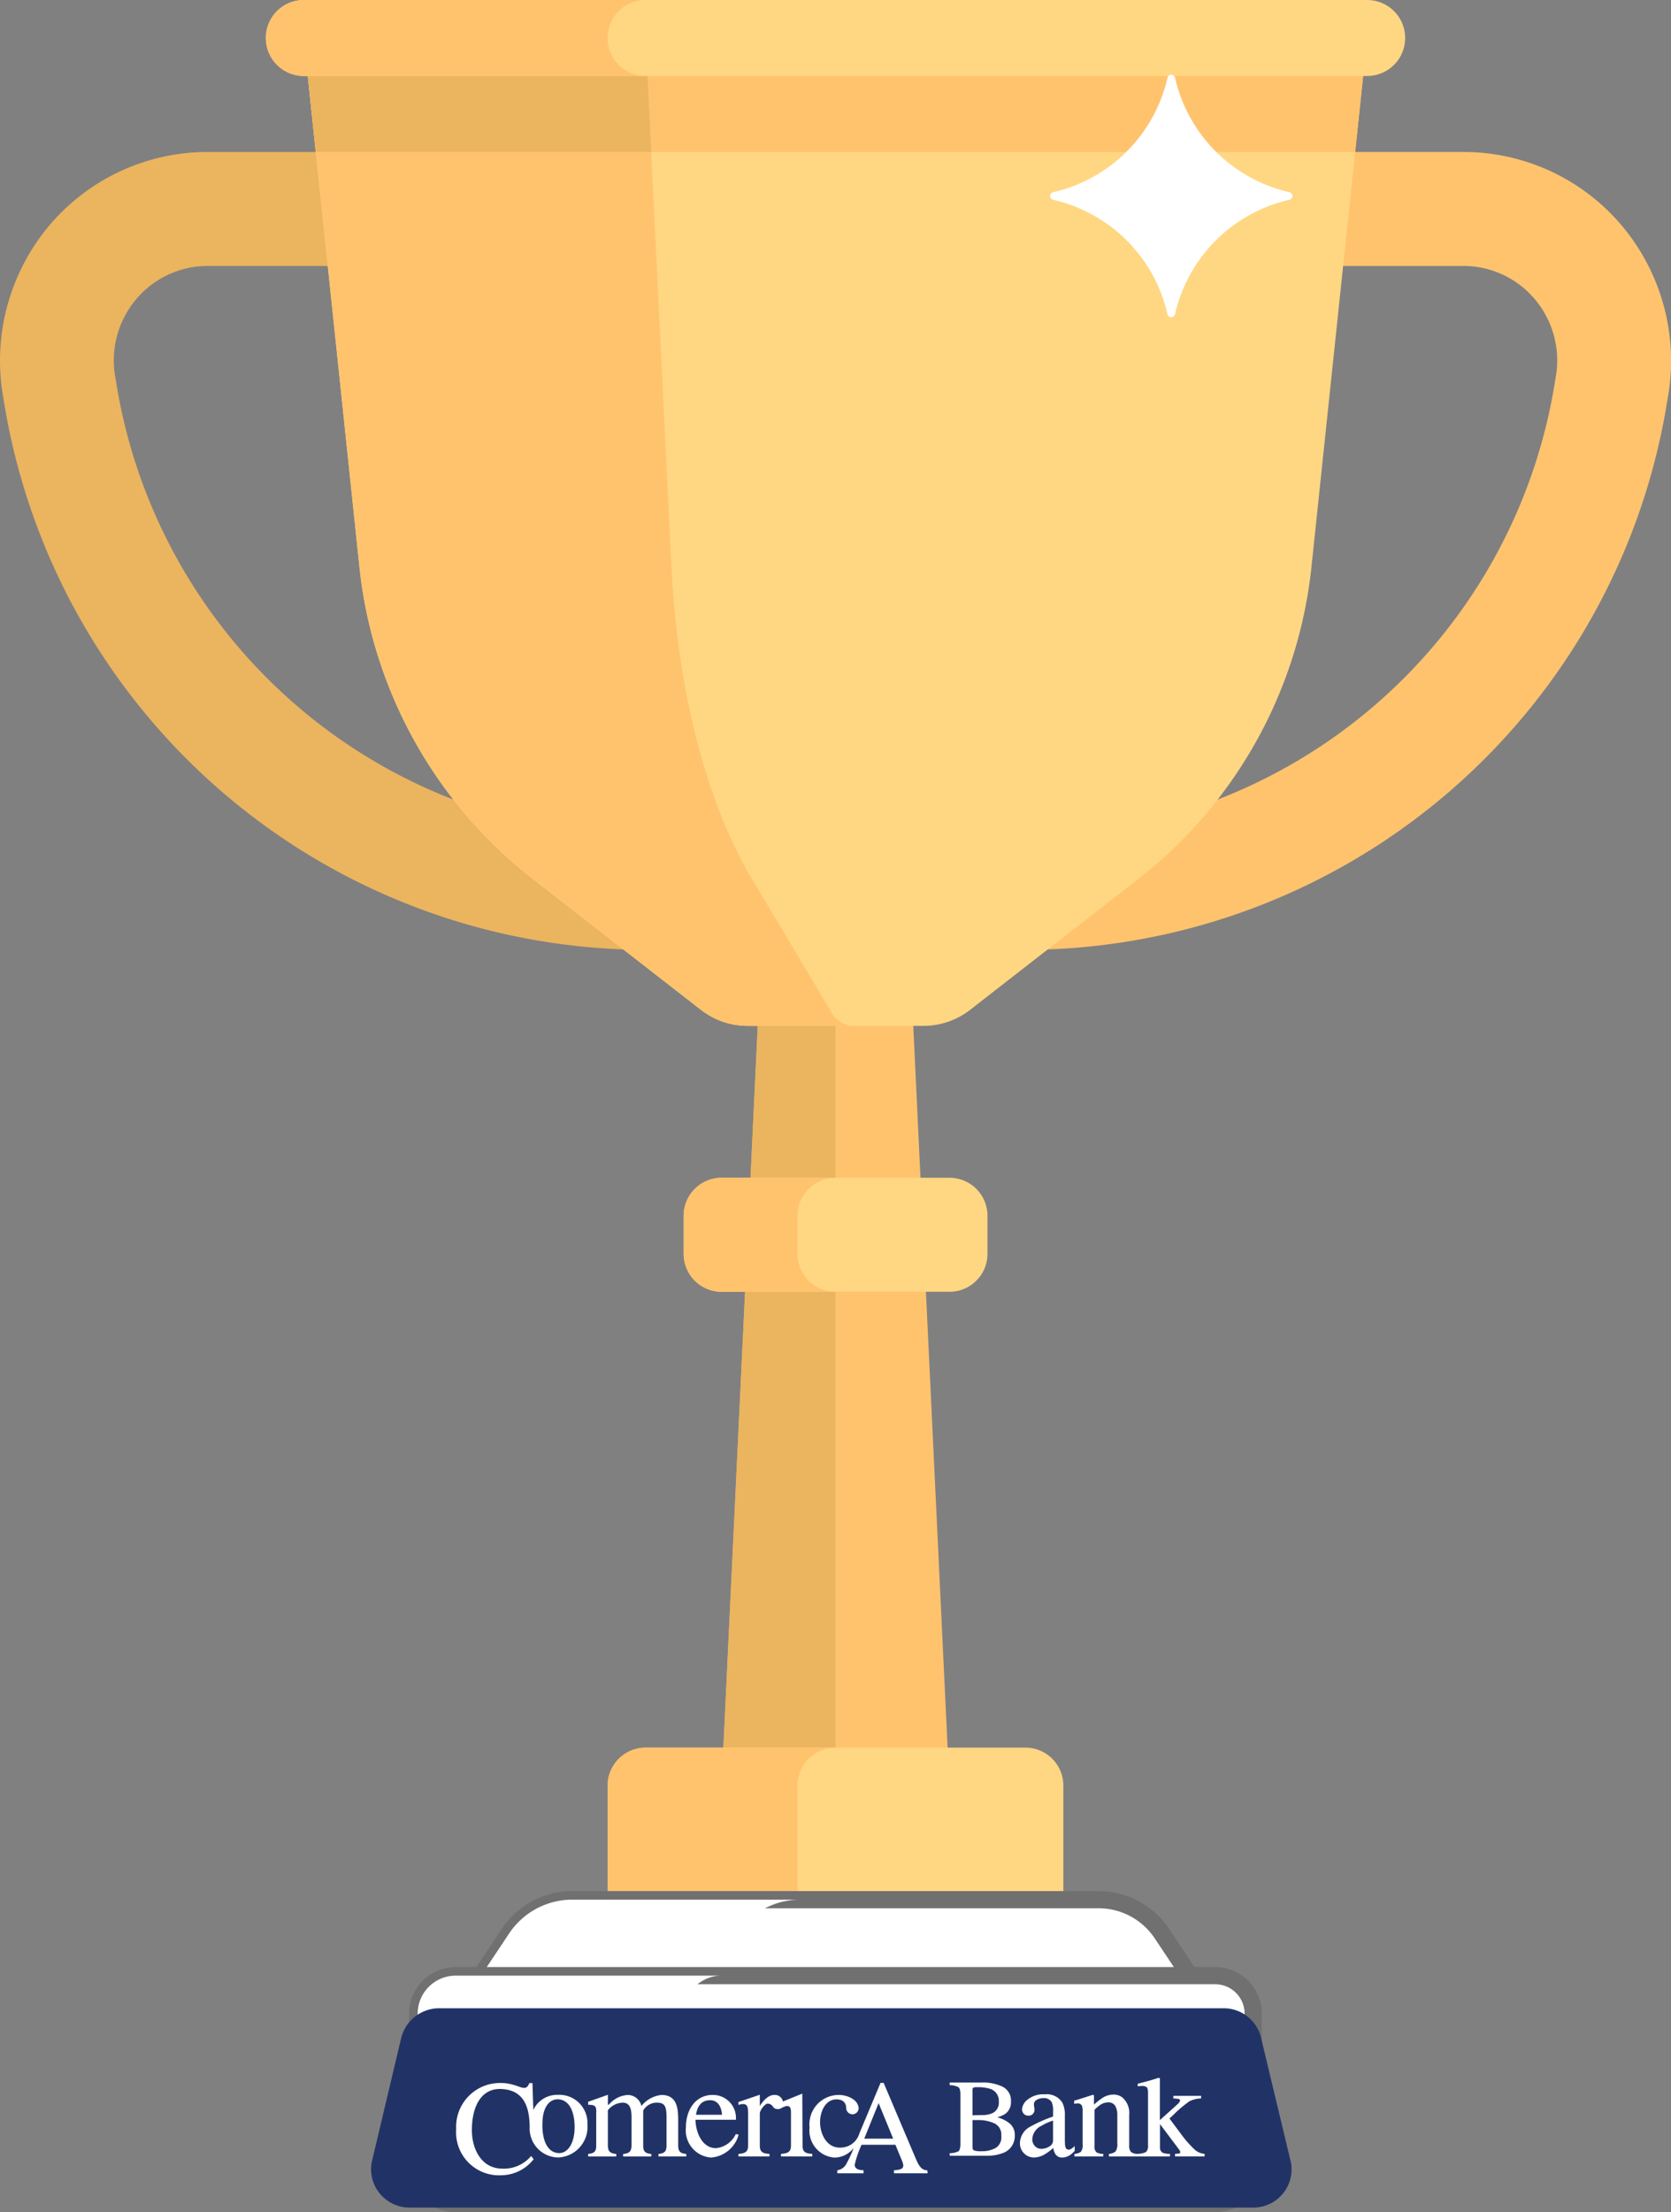     <svg
      xmlns='http://www.w3.org/2000/svg'
      width='97.103'
      height='128.5'
      viewBox='0 0 97.103 128.5'
    >
      <rect x="0" y="0" width="97.103" height="128.5" fill="#808080" stroke="none"/>
      <g id='Group_53' data-name='Group 53' transform='translate(-184 -232)'>
        <g id='trophy-svgrepo-com' transform='translate(184 232)'>
          <path
            id='Path_69'
            data-name='Path 69'
            d='M99.512,75.034a31.275,31.275,0,0,1-30.947-26.22l-.071-.422a5.511,5.511,0,0,1,1.226-4.543,5.422,5.422,0,0,1,4.149-1.918H87.159V35.31H73.868a12.033,12.033,0,0,0-9.2,4.259,12.2,12.2,0,0,0-2.7,9.916l.071.42a37.871,37.871,0,0,0,37.476,31.75h.006V75.034Z'
            transform='translate(-61.794 -26.482)'
            fill='#ebb45f'
          />
          <g
            id='Group_29'
            data-name='Group 29'
            transform='translate(41.931 8.828)'
          >
            <path
              id='Path_70'
              data-name='Path 70'
              d='M334.165,39.569a12.034,12.034,0,0,0-9.2-4.259H311.674v6.621h13.291a5.421,5.421,0,0,1,4.149,1.918,5.511,5.511,0,0,1,1.226,4.543l-.071.422a31.274,31.274,0,0,1-30.947,26.22h0v6.621h0A37.871,37.871,0,0,0,336.8,49.9l.071-.42A12.2,12.2,0,0,0,334.165,39.569Z'
              transform='translate(-281.867 -35.31)'
              fill='#ffc36e'
            />
            <path
              id='Path_71'
              data-name='Path 71'
              d='M242.759,275.862H229.518l2.207-46.345h8.828Z'
              transform='translate(-229.518 -180.966)'
              fill='#ffc36e'
            />
          </g>
          <path
            id='Path_72'
            data-name='Path 72'
            d='M231.725,229.517l-2.207,46.345h6.621V229.517Z'
            transform='translate(-187.587 -172.138)'
            fill='#ebb45f'
          />
          <path
            id='Path_73'
            data-name='Path 73'
            d='M229.518,417.1H203.035v-8.828a2.207,2.207,0,0,1,2.207-2.207h22.069a2.207,2.207,0,0,1,2.207,2.207V417.1Z'
            transform='translate(-167.725 -304.552)'
            fill='#ffd782'
          />
          <path
            id='Path_74'
            data-name='Path 74'
            d='M216.276,406.069H205.241a2.207,2.207,0,0,0-2.207,2.207V417.1h11.034v-8.828A2.207,2.207,0,0,1,216.276,406.069Z'
            transform='translate(-167.724 -304.552)'
            fill='#ffc36e'
          />
          <path
            id='Path_75'
            data-name='Path 75'
            d='M211.862,448H167.724l3.1-4.655a4.414,4.414,0,0,1,3.673-1.965h30.586a4.414,4.414,0,0,1,3.673,1.965Z'
            transform='translate(-141.242 -331.035)'
            fill='#fff'
            stroke='#707070'
            strokeWidth='1'
          />
          <path
            id='Path_76'
            data-name='Path 76'
            d='M187.742,441.379H174.5a4.413,4.413,0,0,0-3.673,1.965l-3.1,4.655h13.241l3.1-4.655A4.414,4.414,0,0,1,187.742,441.379Z'
            transform='translate(-141.242 -331.035)'
            fill='#fff'
          />
          <path
            id='Path_77'
            data-name='Path 77'
            d='M205.241,472.276H161.1a2.207,2.207,0,0,1-2.207-2.207v-8.828a2.207,2.207,0,0,1,2.207-2.207h44.138a2.207,2.207,0,0,1,2.207,2.207v8.828A2.207,2.207,0,0,1,205.241,472.276Z'
            transform='translate(-134.621 -344.276)'
            fill='#fff'
            stroke='#707070'
            strokeWidth='1'
          />
          <path
            id='Path_78'
            data-name='Path 78'
            d='M174.345,470.069v-8.828a2.207,2.207,0,0,1,2.207-2.207H161.1a2.207,2.207,0,0,0-2.207,2.207v8.828a2.207,2.207,0,0,0,2.207,2.207h15.448A2.207,2.207,0,0,1,174.345,470.069Z'
            transform='translate(-134.621 -344.276)'
            fill='#fff'
          />
          <path
            id='Path_79'
            data-name='Path 79'
            d='M180.9,57.68l-9.768,7.6a4.415,4.415,0,0,1-2.71.93H158.2a4.414,4.414,0,0,1-2.71-.93l-9.768-7.6a26.482,26.482,0,0,1-10.078-18.132l-3.234-30.72h61.793l-3.234,30.72A26.482,26.482,0,0,1,180.9,57.68Z'
            transform='translate(-114.759 -6.621)'
            fill='#ffd782'
          />
          <path
            id='Path_80'
            data-name='Path 80'
            d='M162.992,65.277l-4.535-7.6c-2.64-4.422-4.329-10.969-4.679-18.132l-1.5-30.719H132.414l3.234,30.72A26.484,26.484,0,0,0,145.726,57.68l9.768,7.6a4.414,4.414,0,0,0,2.71.93h6.046A1.586,1.586,0,0,1,162.992,65.277Z'
            transform='translate(-114.759 -6.621)'
            fill='#ffc36e'
          />
          <g
            id='Group_30'
            data-name='Group 30'
            transform='translate(15.448 0)'
          >
            <path
              id='Path_81'
              data-name='Path 81'
              d='M187.586,4.413H125.793a2.207,2.207,0,0,1-2.207-2.207h0A2.207,2.207,0,0,1,125.793,0h61.793a2.207,2.207,0,0,1,2.207,2.207h0A2.207,2.207,0,0,1,187.586,4.413Z'
              transform='translate(-123.586 0.001)'
              fill='#ffd782'
            />
            <path
              id='Path_82'
              data-name='Path 82'
              d='M236.138,280.275H222.9a2.207,2.207,0,0,1-2.207-2.207v-2.207a2.207,2.207,0,0,1,2.207-2.207h13.242a2.207,2.207,0,0,1,2.207,2.207v2.207A2.207,2.207,0,0,1,236.138,280.275Z'
              transform='translate(-196.413 -205.241)'
              fill='#ffd782'
            />
          </g>
          <g
            id='Group_31'
            data-name='Group 31'
            transform='translate(17.887 4.414)'
          >
            <path
              id='Path_83'
              data-name='Path 83'
              d='M227.311,278.068v-2.207a2.207,2.207,0,0,1,2.207-2.207H222.9a2.207,2.207,0,0,0-2.207,2.207v2.207a2.207,2.207,0,0,0,2.207,2.207h6.62A2.207,2.207,0,0,1,227.311,278.068Z'
              transform='translate(-198.853 -209.655)'
              fill='#ffc36e'
            />
            <path
              id='Path_84'
              data-name='Path 84'
              d='M194.207,22.069l.465-4.414H133.343l.465,4.414Z'
              transform='translate(-133.343 -17.655)'
              fill='#ffc36e'
            />
          </g>
          <path
            id='Path_85'
            data-name='Path 85'
            d='M153.081,17.655H133.343l.465,4.414H153.3Z'
            transform='translate(-115.456 -13.241)'
            fill='#ebb45f'
          />
          <path
            id='Path_86'
            data-name='Path 86'
            d='M143.449,2.207A2.207,2.207,0,0,1,145.656,0H125.794a2.207,2.207,0,1,0,0,4.414h19.862A2.207,2.207,0,0,1,143.449,2.207Z'
            transform='translate(-108.139 0)'
            fill='#ffc36e'
          />
          <g
            id='Group_32'
            data-name='Group 32'
            transform='translate(61.02 4.342)'
          >
            <path
              id='Path_87'
              data-name='Path 87'
              d='M319.774,24.19a8.84,8.84,0,0,1-6.637-6.636.224.224,0,0,0-.442,0,8.841,8.841,0,0,1-6.636,6.636.224.224,0,0,0,0,.441,8.841,8.841,0,0,1,6.636,6.636.224.224,0,0,0,.442,0,8.84,8.84,0,0,1,6.637-6.636A.224.224,0,0,0,319.774,24.19Z'
              transform='translate(-305.873 -17.368)'
              fill='#fff'
            />
          </g>
        </g>
        <g id='g10' transform='translate(205.55 392.5)'>
          <g id='g12' transform='translate(0 0)'>
            <path
              id='path14'
              d='M51.248-32.271a2.218,2.218,0,0,0,2.219-2.62l-1.718-7.164a2.23,2.23,0,0,0-2.18-1.792H3.925a2.277,2.277,0,0,0-2.177,1.792l-1.7,7.164a2.229,2.229,0,0,0,2.216,2.62H51.248'
              transform='translate(0 0)'
              fill='#213366'
            />
            <path
              id='path16'
              d='M41.266-28.753a1.145,1.145,0,0,0,1.124-.827l1.228-2.931H43.8l1.835,4.324c.137.3.292.764.7.749l.02.177H44.4v-.176c.717-.043.593-.259.345-.846l-.262-.636H42.516a6.1,6.1,0,0,0-.4,1.166c.006.281.335.311.515.315v.177H41.105v-.176a.712.712,0,0,0,.545-.407,6.414,6.414,0,0,0,.408-.892,1.409,1.409,0,0,1-1.137.561,1.573,1.573,0,0,1-1.427-1.743A1.709,1.709,0,0,1,41.2-31.813c.431,0,1.111.233,1.147.774a.363.363,0,0,1-.364.351.375.375,0,0,1-.361-.351c0-.3-.168-.513-.561-.517-.638,0-.953.69-.957,1.325C40.107-29.526,40.5-28.737,41.266-28.753Zm3.087-.52-.846-2.064-.836,2.064Zm-17.708.883c.353-.033.456-.162.451-.485v-1.88c.027-.416-.074-.489-.469-.486v-.173l1.148-.408v.531c0,.067.014.068.065.026a1.672,1.672,0,0,1,.173-.167,1.546,1.546,0,0,1,.934-.38.821.821,0,0,1,.776.641,1.73,1.73,0,0,1,1.165-.641c.92,0,.972.8.972,1.485v1.453c0,.351.13.455.47.49v.145H30.714v-.145c.338-.035.469-.139.469-.49v-1.578c.007-.73-.113-.913-.577-.913a.9.9,0,0,0-.779.46v2.032c-.005.352.128.455.47.49v.145H28.662v-.145c.346-.035.479-.134.487-.49l0-1.61c0-.4-.033-.881-.516-.881a1.131,1.131,0,0,0-.859.442v2.049c.006.354.142.455.488.49v.145H26.627v-.145Zm7.218-3.423a1.335,1.335,0,0,1,1.35,1.441H32.864c.017.727.376,1.649,1.2,1.652a1.447,1.447,0,0,0,1.147-.823l.161.04a1.8,1.8,0,0,1-1.608,1.327,1.582,1.582,0,0,1-1.456-1.743C32.309-31.016,32.918-31.815,33.863-31.813Zm-.158.307c-.51,0-.742.377-.809.844h1.51C34.38-31.1,34.178-31.511,33.705-31.506Zm-8.785-.051c-.542-.041-.871.448-.934,1.119-.094,1.08.195,1.941.891,2,.568.05.893-.554.951-1.217C25.889-30.35,25.759-31.477,24.92-31.557ZM23.207-32.5h.185l.049,1.562a1.528,1.528,0,0,1,1.436-.881,1.636,1.636,0,0,1,1.709,1.709,1.779,1.779,0,0,1-1.709,1.93A1.684,1.684,0,0,1,23.23-29.95c-.011-1.2-.358-2.145-1.641-2.208-1.17-.058-1.722,1.012-1.717,2.4,0,1.073.544,2.222,1.765,2.225a2.058,2.058,0,0,0,1.677-.733l.146.185a2.408,2.408,0,0,1-1.885.934,2.494,2.494,0,0,1-2.616-2.672,2.546,2.546,0,0,1,2.6-2.687,2.47,2.47,0,0,1,.665.089c.184.049.338.108.464.15.272.084.4.069.52-.228ZM37.851-28.39c.453-.033.557-.166.563-.485v-1.88c.017-.516-.227-.475-.581-.281a.374.374,0,0,1-.282.032.251.251,0,0,1-.168-.106l-.039-.052a.348.348,0,0,0-.292-.144c-.142,0-.452.374-.449.585v1.847c0,.4.195.46.563.488v.147H35.361v-.147c.456-.036.56-.169.563-.488v-1.691c0-.541.016-.843-.563-.67V-31.4l1.242-.424v.654c.163-.264.477-.646.842-.644a.478.478,0,0,1,.5.381l1.126-.456.016,3.013c-.007.4.2.46.566.488v.147H37.836v-.147Zm10.3-.153c.069-.057.109-.2.109-.434v-2.851c0-.234-.04-.376-.112-.433a1.034,1.034,0,0,0-.513-.117v-.155H49.48a2.624,2.624,0,0,1,1.248.25.9.9,0,0,1,.469.866.815.815,0,0,1-.326.7,1.491,1.491,0,0,1-.473.2,1.972,1.972,0,0,1,.695.338.843.843,0,0,1,.326.706,1.044,1.044,0,0,1-.72,1.046,2.526,2.526,0,0,1-.921.145H47.636v-.15A1.132,1.132,0,0,0,48.152-28.542ZM50.492-31.4a.738.738,0,0,0-.46-.753,2.216,2.216,0,0,0-.791-.107.513.513,0,0,0-.24.03c-.02.014-.036.065-.036.169v1.43l.593-.013a1.354,1.354,0,0,0,.536-.1A.654.654,0,0,0,50.492-31.4Zm.143,1.959a.717.717,0,0,0-.381-.711,2.211,2.211,0,0,0-1-.2h-.188l-.1,0v1.57c0,.1.028.168.082.192a1.224,1.224,0,0,0,.436.046,1.652,1.652,0,0,0,.826-.188A.733.733,0,0,0,50.635-29.441Zm3.7.35a1.165,1.165,0,0,0,.025.294c.032.11.095.16.183.16a.271.271,0,0,0,.133-.028,1.414,1.414,0,0,0,.226-.179v.276a1.324,1.324,0,0,1-.271.245.8.8,0,0,1-.446.145.44.44,0,0,1-.394-.182.767.767,0,0,1-.13-.375,3.374,3.374,0,0,1-.46.347,1.3,1.3,0,0,1-.658.209.8.8,0,0,1-.579-.236.8.8,0,0,1-.244-.6,1.1,1.1,0,0,1,.554-.93,8.25,8.25,0,0,1,1.371-.613v-.3a1.3,1.3,0,0,0-.074-.526.528.528,0,0,0-.519-.243.707.707,0,0,0-.356.1.288.288,0,0,0-.164.262c0,.1.03.193.03.291a.339.339,0,0,1-.15.315.36.36,0,0,1-.2.049.333.333,0,0,1-.277-.118.4.4,0,0,1-.094-.259.793.793,0,0,1,.341-.568,1.441,1.441,0,0,1,.98-.293,1.069,1.069,0,0,1,1.023.483,1.629,1.629,0,0,1,.145.766v1.51m-1.367-.928a.913.913,0,0,0-.524.743.563.563,0,0,0,.215.491.5.5,0,0,0,.313.1.856.856,0,0,0,.459-.135.39.39,0,0,0,.217-.336v-1.17A3.29,3.29,0,0,0,52.967-30.018Zm2.3,1.5a.6.6,0,0,0,.1-.425v-1.92a.875.875,0,0,0-.042-.327.273.273,0,0,0-.273-.132.316.316,0,0,0-.064.007l-.113.013v-.178c.242-.068.5-.154.736-.229l.353-.113c.025,0,.046.007.053.032a.151.151,0,0,1,.008.055v.484a3.941,3.941,0,0,1,.517-.405,1.19,1.19,0,0,1,.626-.179.829.829,0,0,1,.483.149,1.183,1.183,0,0,1,.421,1.041v1.766a.548.548,0,0,0,.1.373.581.581,0,0,0,.4.113,1.06,1.06,0,0,0,.487-.113.51.51,0,0,0,.108-.391v-3.042c0-.18-.031-.284-.081-.326a.4.4,0,0,0-.25-.068c-.091,0-.181.009-.269.015v-.145l.363-.095c.261-.067.484-.132.667-.192a1.167,1.167,0,0,1,.2-.056c.034,0,.05.009.057.042v2.414l.988-.89a.892.892,0,0,0,.147-.158.169.169,0,0,0,.035-.092.078.078,0,0,0-.067-.087,1.769,1.769,0,0,0-.319-.034v-.15h1.614v.15a1.563,1.563,0,0,0-.682.168,7.088,7.088,0,0,0-.97.826l-.189.171.657.88a6.475,6.475,0,0,0,.805.924.976.976,0,0,0,.581.25v.149H60.732v-.151l.151-.006A.335.335,0,0,0,61-28.423a.058.058,0,0,0,.036-.06.257.257,0,0,0-.063-.151L59.857-30.12v1.343a.326.326,0,0,0,.179.332,1.15,1.15,0,0,0,.4.054v.151H56.889v-.149a.67.67,0,0,0,.389-.144.752.752,0,0,0,.1-.481V-30.64a1.078,1.078,0,0,0-.119-.534.454.454,0,0,0-.433-.205.81.81,0,0,0-.446.149,2.289,2.289,0,0,0-.328.278v2.121a.418.418,0,0,0,.114.347.69.69,0,0,0,.393.093v.151H54.888v-.149a.7.7,0,0,0,.377-.124'
              transform='translate(-14 -7)'
              fill='#fff'
            />
            <!-- <path
              id='path18'
              d='M53.189-31.083a1.527,1.527,0,0,0,1.535-1.871l-1.644-7.124a1.629,1.629,0,0,0-1.57-1.258H5.867a1.593,1.593,0,0,0-1.532,1.258L2.692-32.954a1.528,1.528,0,0,0,1.513,1.871Zm0-.555a1.061,1.061,0,0,0,1-1.145l-1.717-7.108a.939.939,0,0,0-.962-.851H5.867a.985.985,0,0,0-.961.851l-1.7,7.108a1.067,1.067,0,0,0,1,1.145H53.189'
              transform='translate(-1.941 41.999)'
              fill='#fff'
              fillRule='evenodd'
            /> -->
          </g>
        </g>
      </g>
    </svg>